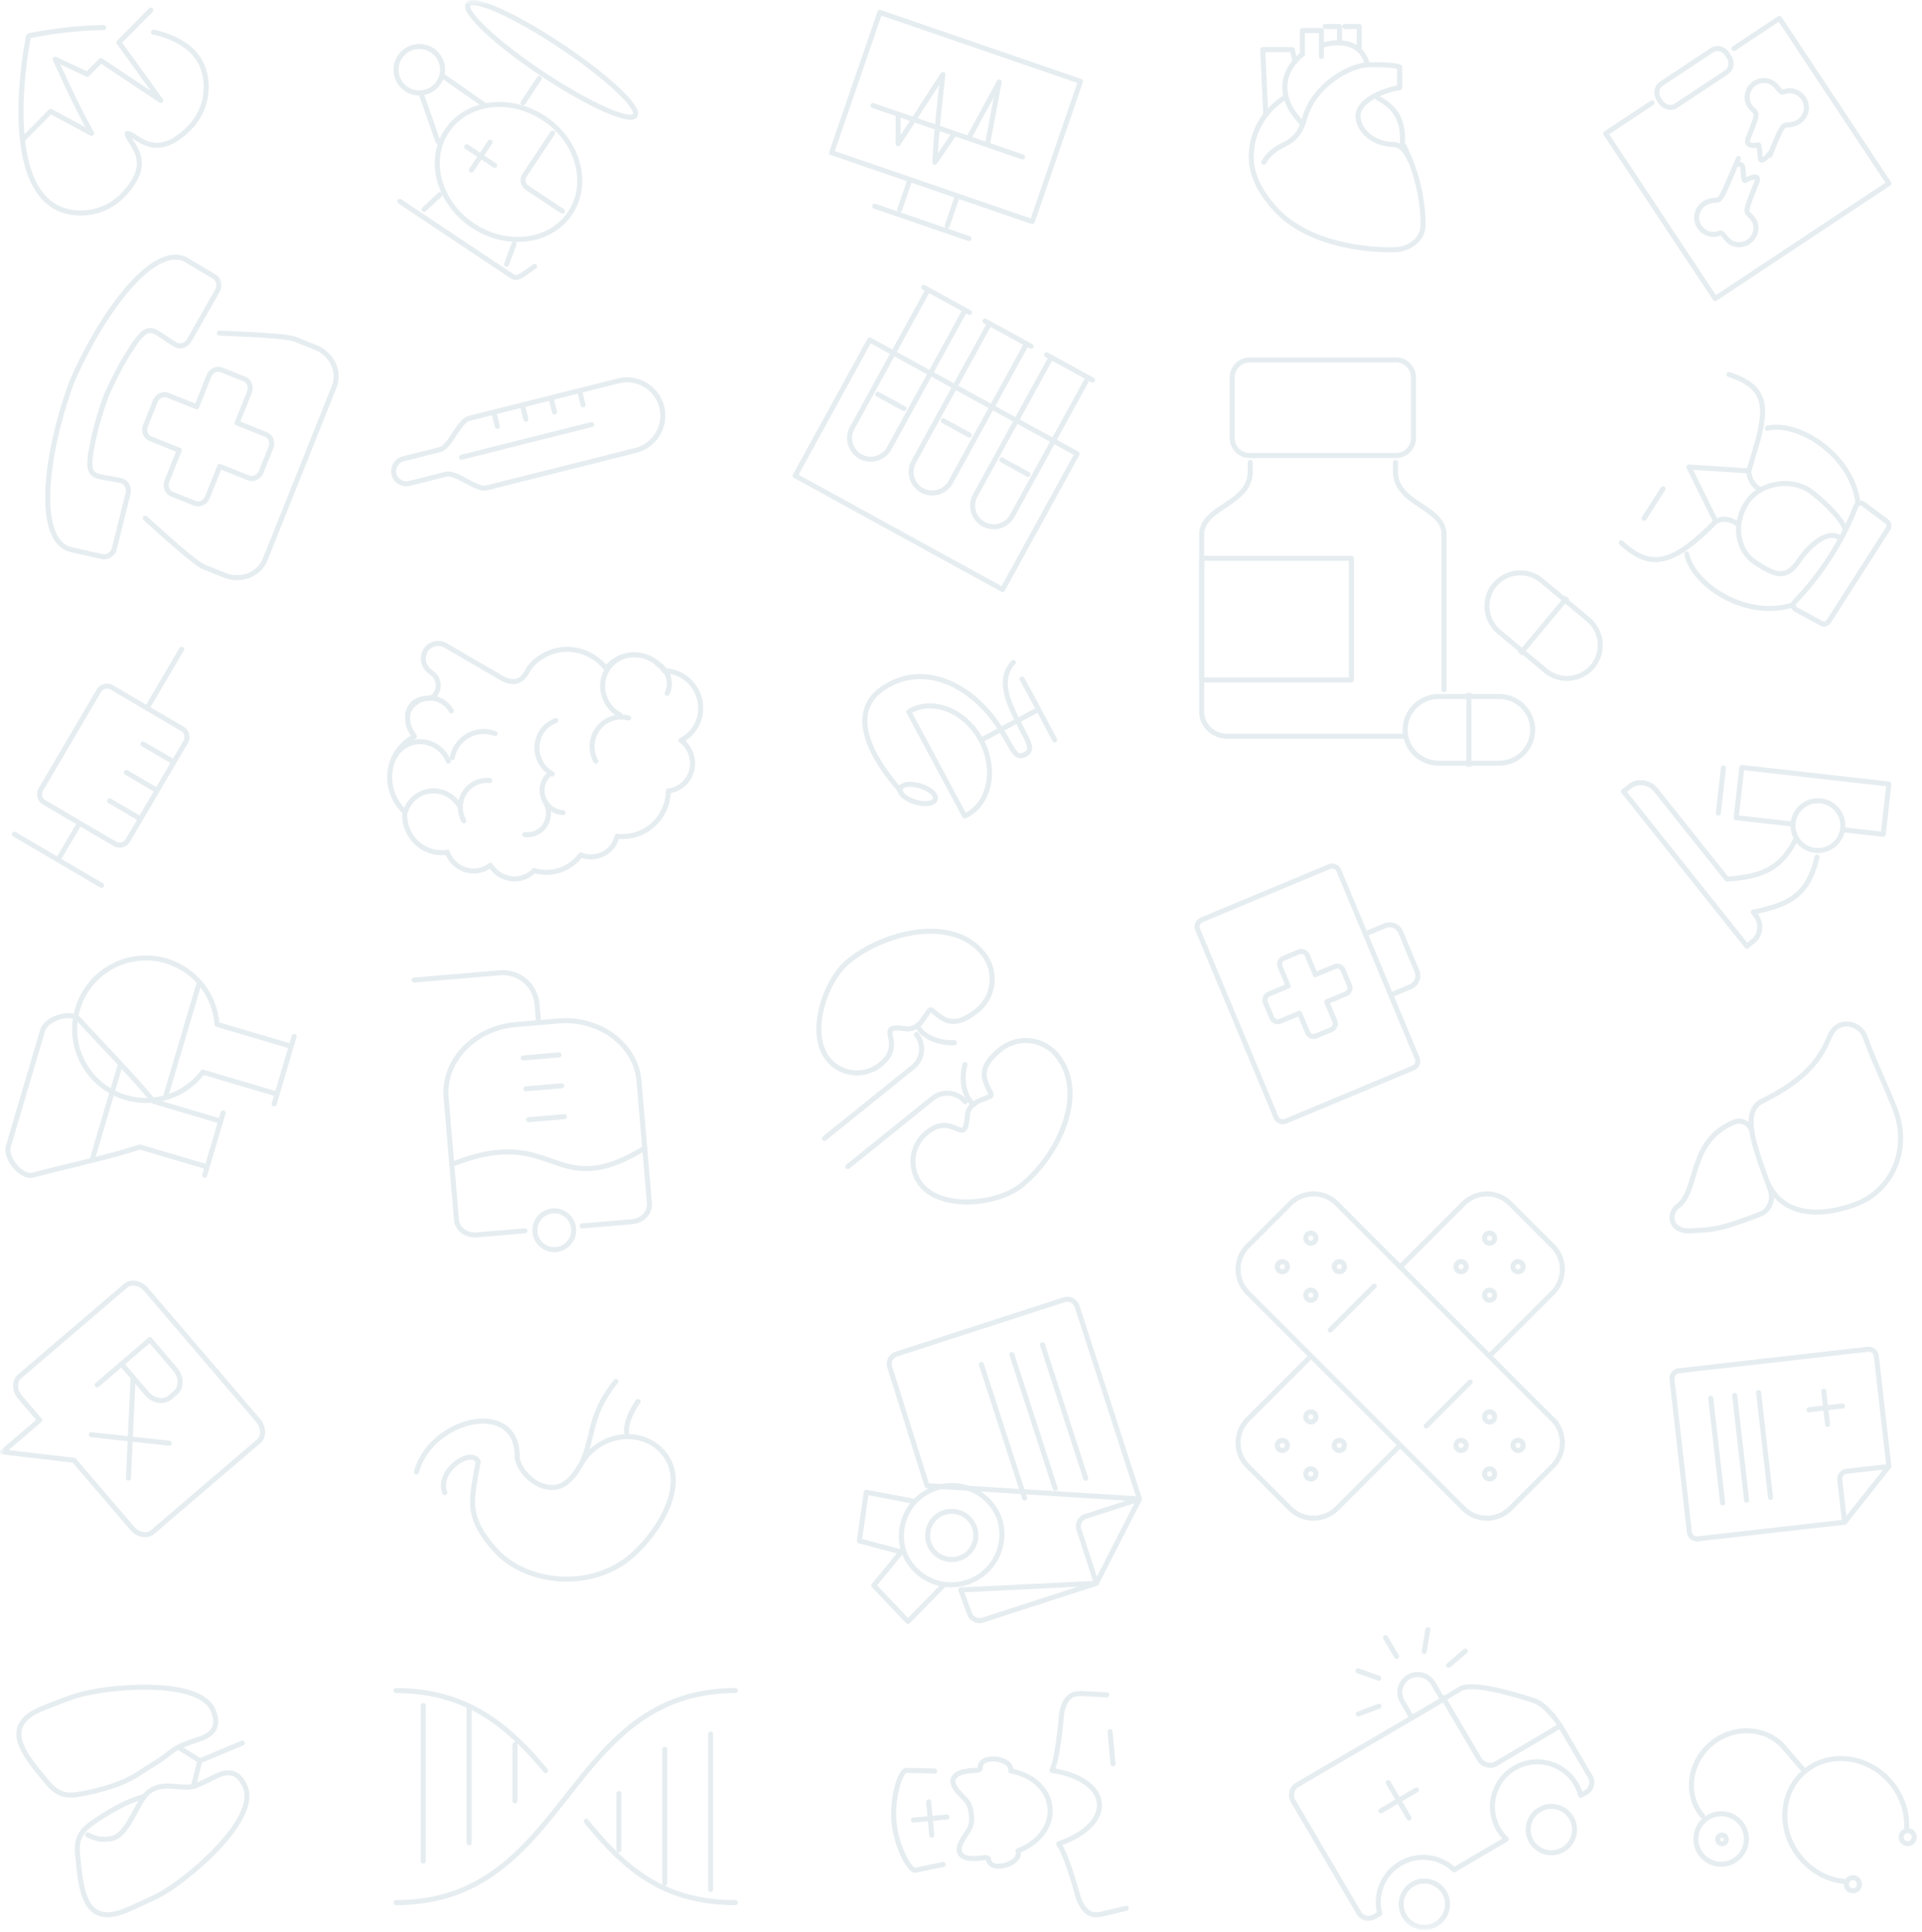 <svg xmlns="http://www.w3.org/2000/svg" xmlns:xlink="http://www.w3.org/1999/xlink" width="190" height="191" viewBox="0 0 190 191">
    <defs>
        <path id="a" d="M0 190.784h189.5V0H0z"/>
    </defs>
    <g fill="none" fill-rule="evenodd" opacity=".1">
        <path stroke="#024B68" stroke-linecap="round" stroke-linejoin="round" stroke-width=".5" d="M101.085 15.514l-3.48-1.196 1.174-6.211-3.027 5.574-1.398-.48-1.935 2.836c.144-2.962.456-5.552.79-8.677l-4.424 6.845.001-2.918-1.419-.488-1.07-.368 14.788 5.083zm-7.45 6.813l.95-2.761-.95 2.76zm-4.697-1.615l.95-2.76-.95 2.76zm-2.472-.327l9.321 3.203-9.32-3.203zm20.347-12.343l-4.765 13.864-19.834-6.816L86.98 1.225l19.834 6.817zM132.35 86.06l7.75 18.563a.725.725 0 0 1-.39.947l-12.62 5.268a.725.725 0 0 1-.946-.389l-7.75-18.563a.726.726 0 0 1 .39-.946l12.62-5.269a.726.726 0 0 1 .947.39z"/>
        <path stroke="#024B68" stroke-linecap="round" stroke-linejoin="round" stroke-width=".5" d="M126.892 94.73l1.505-.629a.642.642 0 0 1 .838.344l.795 1.906 1.905-.796a.642.642 0 0 1 .838.344l.628 1.505a.642.642 0 0 1-.344.839l-1.905.794.795 1.905a.642.642 0 0 1-.344.839l-1.505.627a.642.642 0 0 1-.838-.344l-.795-1.904-1.906.794a.64.64 0 0 1-.837-.343l-.629-1.505a.644.644 0 0 1 .345-.838l1.905-.796-.795-1.904a.642.642 0 0 1 .344-.838zM135.003 92.31l1.914-.799a1.187 1.187 0 0 1 1.549.637l1.606 3.847a1.195 1.195 0 0 1-.637 1.55l-1.914.798M174.012 48.389c-.471-.234-.974-.731-1.106-1.562a1.98 1.98 0 0 1-.024-.273l-5.927-.387 2.657 5.38c.125-.062.247-.112.367-.147.704-.206 1.403.104 1.832.44M160.269 53.648c2.845 2.65 5.026 2.29 9.343-2.1M172.882 46.554l.748-2.526c1.233-4.224.724-5.86-2.713-7.011M162.531 51.232l1.867-2.915"/>
        <path stroke="#024B68" stroke-linecap="round" stroke-linejoin="round" stroke-width=".5" d="M182.372 52.227c-.421-1.147-2.606-3.166-3.567-3.78-1.826-1.17-4.831-.773-6.16 1.302-1.328 2.074-.924 4.703.9 5.872 1.826 1.17 3.002 1.82 4.33-.254.49-.767 2.524-3.155 3.954-2.227M183.674 49.748c-.623-4.923-6.034-8.14-8.964-7.421M177.237 59.801c-4.732 1.495-9.918-2.073-10.492-5.035"/>
        <path stroke="#024B68" stroke-width=".5" d="M186.627 52.294l-5.841 9.123c-.168.262-.473.347-.698.224l-2.591-1.41c-.226-.124-.303-.507-.09-.728 2.497-2.566 4.709-5.925 6.068-9.475.11-.288.49-.378.698-.224l2.365 1.762c.206.154.257.466.089.728z"/>
        <path stroke="#024B68" stroke-linecap="round" stroke-linejoin="round" stroke-width=".5" d="M18.024 72.051l-6.97-4.092a.941.941 0 0 0-1.286.334l-5.722 9.746a.943.943 0 0 0 .335 1.286l6.971 4.092a.94.94 0 0 0 1.285-.335l5.722-9.746a.942.942 0 0 0-.335-1.285zM17.96 64.175l-3.421 5.83M7.867 81.37L5.81 84.874M10.041 87.527l-8.61-5.054M17.185 75.336L14.14 73.55M15.535 78.147L12.49 76.36M13.885 80.957l-3.044-1.787M182.25 185.992c-1.54-.178-3.06-.947-4.195-2.265-1.134-1.319-1.667-2.936-1.613-4.486.054-1.55.696-3.032 1.913-4.079 1.217-1.047 2.778-1.46 4.32-1.282 1.54.178 3.06.947 4.193 2.265 1.134 1.318 1.668 2.936 1.614 4.486M168.303 179.512c-1.736-2.018-1.368-5.213.822-7.097 2.19-1.884 5.483-1.714 7.221.306l2.057 2.39M171.806 183.656a2.495 2.495 0 1 1-3.254-3.782 2.495 2.495 0 0 1 3.254 3.782zM189.025 182.087a.647.647 0 1 1-.844-.98.647.647 0 0 1 .844.98zM183.609 186.746a.647.647 0 1 1-.844-.98.647.647 0 0 1 .844.98z"/>
        <path stroke="#024B68" stroke-linecap="round" stroke-linejoin="round" stroke-width=".5" d="M170.523 182.15a.43.43 0 1 1-.56-.652.43.43 0 0 1 .56.651zM123.533 35.583h14.48c.944 0 1.717.773 1.717 1.718v6.012c0 .945-.773 1.718-1.717 1.718h-14.48a1.722 1.722 0 0 1-1.718-1.718V37.3c0-.944.773-1.717 1.718-1.717zM137.951 45.714v.886c0 3.299 4.804 3.45 4.804 6.275v15.31M138.87 72.78h-17.576c-1.374 0-2.504-1.093-2.504-2.43V52.876c0-2.831 4.804-2.974 4.804-6.276v-.885"/>
        <mask id="b" fill="#fff">
            <use xlink:href="#a"/>
        </mask>
        <path stroke="#024B68" stroke-linecap="round" stroke-linejoin="round" stroke-width=".5" d="M118.79 67.216h14.805V55.191H118.79zM152.392 57.392l4.622 3.853a3.303 3.303 0 0 1 .42 4.638 3.304 3.304 0 0 1-4.638.42l-4.62-3.852a3.303 3.303 0 0 1-.422-4.638 3.303 3.303 0 0 1 4.638-.421z" mask="url(#b)"/>
        <path stroke="#024B68" stroke-width=".5" d="M154.933 59.043l-4.677 5.61" mask="url(#b)"/>
        <path stroke="#024B68" stroke-linecap="round" stroke-linejoin="round" stroke-width=".5" d="M148.217 75.443H142.2a3.304 3.304 0 0 1-3.293-3.293 3.304 3.304 0 0 1 3.293-3.293h6.017a3.304 3.304 0 0 1 3.293 3.293 3.303 3.303 0 0 1-3.293 3.293z" mask="url(#b)"/>
        <path stroke="#024B68" stroke-width=".5" d="M145.209 75.802v-7.304M123.34 123.186l4.212-4.213a3.258 3.258 0 0 1 4.595 0l21.352 21.352a3.26 3.26 0 0 1 0 4.596l-4.213 4.213a3.26 3.26 0 0 1-4.596 0l-21.35-21.351a3.26 3.26 0 0 1 0-4.597zM129.444 134.22l-6.105 6.105a3.26 3.26 0 0 0 0 4.596l4.213 4.212a3.26 3.26 0 0 0 4.596.001l6.172-6.173" mask="url(#b)"/>
        <path stroke="#024B68" stroke-width=".5" d="M147.38 133.902l6.119-6.12a3.26 3.26 0 0 0 0-4.595l-4.212-4.213a3.26 3.26 0 0 0-4.596 0l-6.424 6.424" mask="url(#b)"/>
        <path stroke="#024B68" stroke-linecap="round" stroke-linejoin="round" stroke-width=".5" d="M145.334 136.622l-4.346 4.347M135.85 127.139l-4.346 4.346M126.266 125.219a.501.501 0 1 1 1.002 0 .501.501 0 0 1-1.002 0zM129.083 128.036a.5.5 0 1 1 1.001 0 .5.5 0 0 1-1 0zM129.083 122.402a.5.5 0 1 1 1.001-.001.5.5 0 0 1-1.001 0zM131.9 125.219a.501.501 0 1 1 1.003 0 .501.501 0 0 1-1.003 0zM143.936 142.889a.501.501 0 1 1 1.002 0 .501.501 0 0 1-1.002 0zM146.753 145.706a.501.501 0 1 1 1.003 0 .501.501 0 0 1-1.003 0zM146.753 140.072a.5.5 0 1 1 1.001-.001.5.5 0 0 1-1.001 0zM149.57 142.889a.501.501 0 1 1 1.003 0 .501.501 0 0 1-1.003 0zM150.572 125.219a.501.501 0 1 0-1.003 0 .501.501 0 0 0 1.003 0zM147.754 128.036a.5.5 0 1 0-1 0 .5.5 0 0 0 1 0zM147.755 122.402a.5.5 0 1 0-1.002-.001.5.5 0 0 0 1.002 0zM144.937 125.219a.501.501 0 1 0-1.002 0 .501.501 0 0 0 1.002 0zM132.902 142.889a.501.501 0 1 0-1.003 0 .501.501 0 0 0 1.003 0zM130.084 145.706a.501.501 0 1 0-1.002 0 .501.501 0 0 0 1.002 0zM130.085 140.072a.5.5 0 1 0-1.002-.001.5.5 0 0 0 1.002 0zM127.267 142.889a.501.501 0 1 0-1.002 0 .501.501 0 0 0 1.002 0zM91.744 28.641l3.66 2.01-7.5 13.663a2.093 2.093 0 0 1-2.834.825h-.001a2.094 2.094 0 0 1-.825-2.834l7.5-13.664zM91.304 28.4l4.538 2.492M86.77 38.97l2.59 1.422M97.826 31.98l3.66 2.009-7.5 13.664a2.093 2.093 0 0 1-2.834.825h-.001a2.094 2.094 0 0 1-.825-2.834l7.5-13.664zM97.386 31.739l4.538 2.491M93.245 41.593l2.59 1.421M103.908 35.318l3.66 2.009-7.5 13.664a2.093 2.093 0 0 1-2.834.825 2.093 2.093 0 0 1-.826-2.834l7.5-13.664zM103.468 35.077l4.538 2.491M99.032 45.468l2.59 1.422" mask="url(#b)"/>
        <path stroke="#024B68" stroke-linecap="round" stroke-linejoin="round" stroke-width=".5" d="M85.973 33.606l20.504 11.255-7.366 13.42-20.504-11.255zM20.047 105.983A7.043 7.043 0 0 1 7.67 99.75a7.04 7.04 0 0 1 13.776 1.511l7.341 2.173-1.398 4.723-7.34-2.174zM29.078 102.458l-1.977 6.677M19.713 97.109l-3.38 11.413" mask="url(#b)"/>
        <path stroke="#024B68" stroke-linecap="round" stroke-linejoin="round" stroke-width=".5" d="M13.829 113.386c-3.267 1.062-7.185 1.878-10.56 2.776-1.156.308-2.789-1.68-2.439-2.864l3.385-11.433c.351-1.183 2.798-1.968 3.606-1.074 2.346 2.594 5.173 5.403 7.345 8.075l6.648 1.97-1.338 4.518-6.647-1.968zM22.055 110.019l-1.822 6.153M11.837 105.439l-2.745 9.271M72.697 188.083c-7.323 0-11.108-3.591-14.741-8.041M53.935 175.028c-3.552-4.253-7.63-7.905-14.785-7.905M72.697 167.123c-16.93 0-16.402 20.96-33.547 20.96M70.251 186.786v-15.365M65.716 186.157v-13.212M61.18 182.861v-5.564M50.91 178.02v-5.563M46.374 182.178v-13.212M41.839 183.97v-15.365M15.17 3.173c2.912.672 5.195 2.217 5.211 5.395a5.746 5.746 0 0 1-1.667 4.087c-3.46 3.497-5.236.547-6.134.55.006.898 2.975 2.643-.485 6.14a5.753 5.753 0 0 1-4.069 1.71c-7.76.041-5.922-13.526-5.33-16.788.161-.883-.003-.69.922-.866 1.248-.236 3.842-.642 6.625-.676" mask="url(#b)"/>
        <path stroke="#024B68" stroke-linecap="round" stroke-linejoin="round" stroke-width=".5" d="M14.908 1.002L11.754 4.19l4.144 5.751-5.925-3.953L8.63 7.345 5.451 5.85c1.274 2.762 2.068 4.541 3.609 7.34l-4.058-2.178-2.753 2.783M14.445 127.476l11.072 12.943c.573.669.597 1.597.055 2.06l-10.483 8.969c-.543.464-1.455.295-2.028-.374l-5.748-6.72-7.063-.82 3.673-3.142-1.934-2.261c-.573-.67-.598-1.597-.055-2.061l10.483-8.968c.543-.464 1.455-.296 2.028.374zM9.604 136.902l5.213-4.459M13.157 136.166l-.457 9.954M16.73 142.673l-7.704-.848" mask="url(#b)"/>
        <path stroke="#024B68" stroke-linecap="round" stroke-linejoin="round" stroke-width=".5" d="M14.806 132.43l2.505 2.928c.64.747.656 1.793.036 2.323l-.544.465c-.62.53-1.65.353-2.29-.395l-2.505-2.929M65.42 40.224a3.557 3.557 0 0 1-2.571 4.3l-14.73 3.704c-1.045.263-3.002-1.607-4.047-1.344l-3.6.905a1.257 1.257 0 0 1-1.52-.909 1.256 1.256 0 0 1 .909-1.52l3.6-.905c1.047-.263 1.884-2.835 2.93-3.099l14.73-3.704a3.553 3.553 0 0 1 4.3 2.572zM58.49 41.967l-12.867 3.236M57.288 38.617l.352 1.4M54.463 39.327l.352 1.4M51.638 40.037l.352 1.4M48.813 40.748l.352 1.4M51.89 121.672l-4.766.405c-1.022.086-1.92-.582-1.997-1.486L44.1 108.49c-.307-3.615 2.786-6.856 6.874-7.203l4.208-.357c4.088-.347 7.683 2.326 7.99 5.94l1.027 12.102c.077.904-.696 1.714-1.718 1.8l-4.94.42M40.94 96.883l8.492-.721a3.39 3.39 0 0 1 3.651 3.08l.14 1.639" mask="url(#b)"/>
        <path stroke="#024B68" stroke-linecap="round" stroke-linejoin="round" stroke-width=".5" d="M54.981 123.523a1.917 1.917 0 1 1-.324-3.82 1.917 1.917 0 0 1 .324 3.82zM44.662 115.116c10.382-4.171 9.94 3.948 19.072-1.62M52.252 110.689l3.532-.3M51.992 107.636l3.533-.3M51.733 104.584l3.532-.3M182.357 82.045l3.81.43.56-4.968-14.539-1.642-.56 4.968 5.404.61M169.864 80.376l.505-4.458" mask="url(#b)"/>
        <path stroke="#024B68" stroke-width=".5" d="M181.637 80.087a2.46 2.46 0 1 1-3.848 3.066 2.46 2.46 0 0 1 3.848-3.067z" mask="url(#b)"/>
        <path stroke="#024B68" stroke-linecap="round" stroke-linejoin="round" stroke-width=".5" d="M179.625 84.71c-.905 3.944-2.893 4.72-6.304 5.464l.196.245c.659.827.569 2.007-.2 2.619l-.63.502-12.196-15.3.63-.502c.77-.613 1.939-.438 2.599.39l6.996 8.778c3.232-.24 5.227-.854 6.738-3.826M137.24 176.227l2.056 3.5M136.518 179.006l3.5-2.057M144.339 166.965c1.272-.78 5.889.702 7.3 1.147 1.014.32 2.209 1.813 2.747 2.729l2.82 4.8a1.128 1.128 0 0 1-.395 1.526l-.546.32a4.436 4.436 0 1 0-7.358 4.324l-5.154 3.03a4.435 4.435 0 0 0-7.357 4.323l-.547.322a1.125 1.125 0 0 1-1.525-.397l-6.488-11.04c-.31-.527-.161-1.267.366-1.576 8.586-5.046 11.82-6.863 16.137-9.508z" mask="url(#b)"/>
        <path stroke="#024B68" stroke-linecap="round" stroke-linejoin="round" stroke-width=".5" d="M152.156 178.918a2.29 2.29 0 1 1 2.319 3.948 2.29 2.29 0 0 1-2.319-3.948zM139.645 186.27a2.288 2.288 0 0 1 3.133.815 2.288 2.288 0 1 1-3.947 2.319 2.29 2.29 0 0 1 .814-3.133zM142.648 167.802l3.573 6.079c.33.564 1.097.808 1.659.478 2.49-1.464 4.539-2.675 6.295-3.715M139.251 165.779a1.774 1.774 0 0 1 2.42.628l.946 1.61-3.049 1.791-.945-1.609a1.773 1.773 0 0 1 .628-2.42zM136.963 161.886l1.1 1.87M134.25 165.17l2.044.726M134.284 169.43l2.031-.758M141.153 161.113l-.36 2.14M144.858 163.215l-1.65 1.407M19.247 49.748l-2.241-.896c-.485-.193-.71-.777-.503-1.296l1.218-3.047-2.837-1.134c-.484-.194-.71-.777-.502-1.297l.962-2.407c.208-.52.773-.786 1.258-.593l2.837 1.134 1.217-3.046c.208-.52.774-.787 1.258-.594l2.24.896c.485.194.71.777.503 1.297L23.44 41.81l2.837 1.135c.484.193.71.776.503 1.296l-.962 2.407c-.208.52-.774.787-1.258.593l-2.838-1.134-1.217 3.047c-.208.52-.774.786-1.258.593z" mask="url(#b)"/>
        <path stroke="#024B68" stroke-width=".5" d="M18.523 25.762l2.628 1.566c.425.253.587.806.401 1.286l-.002.005-.004.009a1.148 1.148 0 0 1-.06.122l-2.779 4.889c-.29.51-.913.698-1.384.417-2.492-1.485-2.542-2.52-4.702.963-1.057 1.705-1.978 3.749-2.117 4.086v.002l-.006.014-.006.015-.006.015v.002c-.133.34-.875 2.455-1.284 4.42-.836 4.012-.086 3.297 2.743 3.938.535.122.856.687.715 1.257l-1.357 5.456a1.09 1.09 0 0 1-.04.13l-.004.009-.002.005c-.196.477-.694.766-1.177.656l-2.983-.677a3.692 3.692 0 0 1-.395-.113c-3.115-1.317-2.237-9.24.388-16.466 3.08-7.045 7.904-13.39 11.07-12.197.121.056.242.119.363.19z" mask="url(#b)"/>
        <path stroke="#024B68" stroke-linecap="round" stroke-linejoin="round" stroke-width=".5" d="M21.69 32.927c2.964.128 6.671.285 7.47.604l2.05.82c1.601.64 2.424 2.39 1.827 3.886l-6.826 17.075c-.597 1.496-2.399 2.197-4.003 1.556l-2.049-.82c-.802-.32-3.574-2.813-5.789-4.816M182.347 150.474l-14.498 1.65a.772.772 0 0 1-.845-.673l-1.717-15.097a.77.77 0 0 1 .672-.845l18.682-2.124a.764.764 0 0 1 .845.672l1.241 10.912" mask="url(#b)"/>
        <path stroke="#024B68" stroke-linecap="round" stroke-linejoin="round" stroke-width=".5" d="M182.347 150.474l-.476-4.184a.765.765 0 0 1 .672-.845l4.184-.476-4.38 5.505zM173.85 137.675l1.179 10.361M171.482 137.945l1.18 10.36M169.114 138.214l1.18 10.36M182.13 138.986l-3.298.375M180.293 137.524l.375 3.298M180.718 102.8c.259-.603.554-1.22 1.204-1.456.988-.361 2.092.177 2.467 1.202 1.038 2.841 2.174 5.005 3.03 7.347.093.254.171.51.235.766l.001.002h-.001c.881 3.53-.806 7.144-4.301 8.42-3.494 1.278-7.394 1.182-8.766-2.57-1.371-3.754-2.313-6.698-.39-7.657 3.964-1.98 5.557-3.811 6.521-6.055z" mask="url(#b)"/>
        <path stroke="#024B68" stroke-linecap="round" stroke-linejoin="round" stroke-width=".5" d="M174.85 117.24c.04.109.084.217.127.325.21.526.185 1.086-.026 1.549a1.712 1.712 0 0 1-.931.904c-4.59 1.79-4.968 1.477-6.65 1.647-2.33.236-2.493-1.691-1.512-2.425 2.117-1.584.996-6.455 5.605-8.32.655-.264 1.412.088 1.69.787M136.203 9.693c1.887.985 2.556 2.397 2.425 4.44 1.543 2.904 2.049 5.905 2.049 8.084 0 .679-.288 1.253-.75 1.678-.462.424-1.1.7-1.797.78-.217.024-2.29.108-4.797-.38-2.51-.487-5.454-1.546-7.417-3.808-.612-.706-1.168-1.467-1.571-2.297-.403-.83-.652-1.726-.652-2.702 0-1.951.847-3.716 2.218-4.994a7.468 7.468 0 0 1 1.204-.914" mask="url(#b)"/>
        <path stroke="#024B68" stroke-linecap="round" stroke-linejoin="round" stroke-width=".5" d="M124.928 16.03c1.384-2.294 3.176-1.173 4.06-4.375.882-3.203 4.436-5.261 6.435-5.261 2 0 2.394.077 2.938.22v2.05c-1.643.243-4.114 1.31-4.114 2.787 0 1.478 1.582 2.835 3.533 2.835.343 0 1.03.225 1.56 1.476M125.124 11.354l-.292-6.451h2.908l.293 1.188M135.166 6.404c-.508-2.218-2.733-2.528-4.535-1.881M128.795 12.25c-2.812-2.776-1.878-5.465-.051-6.882" mask="url(#b)"/>
        <path stroke="#024B68" stroke-linecap="round" stroke-linejoin="round" stroke-width=".5" d="M128.744 5.368V3.016h1.887v2.572M130.994 2.62h1.422v1.605M132.945 2.62h1.422V4.8M4.675 176.196c-2.347-2.796-4.8-5.666-.264-7.398.946-.362 1.914-.76 2.93-1.103 2.929-.987 12.358-1.89 13.725 1.373.762 1.818-.293 2.508-1.438 2.88-3.173 1.031-2.175 1.112-4.697 2.601-1.304.77-2.272 1.872-6.744 2.762-1.642.327-2.481.114-3.512-1.115zM14.25 177.597c-1.114.298-2.568.868-4.912 2.46-1.384.942-1.82 1.69-1.668 3.287.348 3.634.674 7.396 5.088 5.377.923-.421 1.885-.831 2.843-1.316 2.757-1.395 10.012-7.483 8.646-10.746-.762-1.818-1.994-1.55-3.063-.995-.866.45-1.422.703-1.849.854" mask="url(#b)"/>
        <path stroke="#024B68" stroke-linecap="round" stroke-linejoin="round" stroke-width=".5" d="M19.335 176.518c-1.48.596-3.81-.917-5.27 1.362-.967 1.508-1.674 3.63-3.1 3.882-.903.159-1.446.017-2.304-.376M23.954 172.31l-4.185 1.753-1.891-1.184M19.748 174.072l-.588 2.38M42.042 65.842c-.406-.738-.151-1.658.568-2.054a1.488 1.488 0 0 1 1.6.117l4.789 2.778c.913.57 2.223 1.39 3.159-.37.352-.66.967-1.163 1.664-1.546 2.079-1.144 4.66-.53 6.096 1.342.287-.38.656-.706 1.098-.95 1.606-.882 3.614-.361 4.66 1.15a3.654 3.654 0 0 1 3.13 1.909c.969 1.76.362 3.955-1.356 4.9a2.646 2.646 0 0 1-.13.067c.315.236.585.54.788.909.746 1.358.278 3.049-1.046 3.777a2.655 2.655 0 0 1-.99.315c-.03 1.606-.874 3.136-2.355 3.95a4.505 4.505 0 0 1-2.712.527 2.66 2.66 0 0 1-1.305 1.72 2.667 2.667 0 0 1-2.285.13 4.209 4.209 0 0 1-4.611 1.544c-.184.193-.4.36-.645.496-1.286.707-2.906.246-3.683-1.025a2.59 2.59 0 0 1-.376.25c-1.306.719-2.961.216-3.698-1.123a2.893 2.893 0 0 1-.184-.407c-1.454.236-2.98-.47-3.746-1.864a3.687 3.687 0 0 1-.446-2.114 4.711 4.711 0 0 1-.92-1.182c-1.225-2.226-.457-5 1.715-6.194.05-.028.1-.054.15-.08-.057-.083-.102-.177-.162-.262-.837-1.17-.607-2.724.355-3.252.89-.49 1.4.034 1.899-.694a1.515 1.515 0 0 0 .068-1.586c-.3-.546-.752-.565-1.09-1.178z" mask="url(#b)"/>
        <path stroke="#024B68" stroke-linecap="round" stroke-linejoin="round" stroke-width=".5" d="M40.127 80.13a2.868 2.868 0 0 1 1.335-1.594c1.414-.778 3.207-.232 4.004 1.217" mask="url(#b)"/>
        <path stroke="#024B68" stroke-linecap="round" stroke-linejoin="round" stroke-width=".5" d="M45.856 81.14c-.726-1.32-.27-2.964 1.017-3.673a2.607 2.607 0 0 1 1.538-.307M38.963 74.915a2.854 2.854 0 0 1 1.531-1.402c1.505-.584 3.22.19 3.827 1.729M61.31 70.692a3.213 3.213 0 0 1-1.504-1.663c-.651-1.621.107-3.443 1.694-4.068M58.895 75.24a3.031 3.031 0 0 1-.288-2.099 2.872 2.872 0 0 1 3.52-2.166M55.659 80.327a2.146 2.146 0 0 1-1.395-.606c-.857-.828-.905-2.19-.107-3.042" mask="url(#b)"/>
        <path stroke="#024B68" stroke-linecap="round" stroke-linejoin="round" stroke-width=".5" d="M51.878 82.5a2.064 2.064 0 0 0 1.456-.36c.952-.672 1.171-2.01.49-2.99M54.596 76.513a2.969 2.969 0 0 1-1.338-1.58c-.552-1.514.203-3.17 1.686-3.696M44.71 74.905a3.175 3.175 0 0 1 1.197-1.949 3.163 3.163 0 0 1 3.032-.433M40.276 70.592a2.338 2.338 0 0 1 1.086-1.299c1.152-.633 2.611-.189 3.26.992M64.984 65.63c1.052.549 1.483 1.848.963 2.902M41.175 145.51c1.413-5.314 10.113-7.363 9.953-1.391.366 1.97 3.135 3.932 4.974 2.346 1.204-1.037 1.234-2.026 2.408-3.071 2.117-1.885 5.247-1.824 6.991.135 2.695 3.026-.32 7.836-2.976 10.2-4.04 3.598-10.576 2.853-13.575-.516-3-3.37-2.317-4.948-1.675-8.741-.78-1.39-4.14.974-3.306 3.08M63.075 138.536c-1.04 1.56-1.254 2.575-1.085 3.482M60.89 136.555c-2.707 3.379-2.11 5.258-3.37 8.046M97.2 94.287a3.987 3.987 0 0 1-.603 5.606c-1.1.887-2.261 1.466-3.386.783-1.61-.977-.872-1.391-2.137.334-.348.476-.983.775-1.527.693-3.372-.505.17 1.376-2.528 3.55a3.672 3.672 0 0 1-5.161-.556c-2.026-2.514-.345-7.767 2.065-9.709 3.472-2.796 10.165-4.565 13.278-.701zM104.504 104.346a3.987 3.987 0 0 0-5.606-.603c-1.1.887-1.913 1.897-1.485 3.142.612 1.78 1.172 1.148-.782 2.017-.539.239-.966.796-1.002 1.344-.225 3.403-1.308-.459-4.006 1.715a3.67 3.67 0 0 0-.556 5.161c2.026 2.514 7.516 1.99 9.926.048 3.471-2.796 6.624-8.96 3.511-12.824z" mask="url(#b)"/>
        <path stroke="#024B68" stroke-linecap="round" stroke-linejoin="round" stroke-width=".5" d="M90.601 102.27a2.294 2.294 0 0 1-.346 3.216l-8.747 7.047M95.411 108.917a2.294 2.294 0 0 0-3.215-.346l-8.38 6.752M96.285 109.186c-.923-.634-1.324-2.347-.893-3.942M90.677 101.364c.422 1.037 2.01 1.793 3.661 1.712M171.42 4.787l4.485-2.974 10.822 16.32-17.172 11.387-10.822-16.32 4.573-3.031" mask="url(#b)"/>
        <path stroke="#024B68" stroke-linecap="round" stroke-linejoin="round" stroke-width=".5" d="M164.234 8.28l4.998-3.315c.481-.319 1.162-.147 1.513.382l.168.254c.351.53.244 1.223-.237 1.542l-4.997 3.315c-.481.318-1.162.146-1.513-.383l-.169-.254c-.351-.529-.244-1.223.237-1.542zM171.737 16.014c-.058.066.158.174.467.328.155.076.107 1.574.294 1.494.163-.071 1.52-.787 1.19.132-1.526 3.852-1.024 2.567-.24 3.91.166.39.184.845.013 1.27a1.655 1.655 0 0 1-2.156.92c-.353-.14-.567-.402-.775-.654l-.1-.123c-.196-.24-.249-.305-.564-.195-.173.06-.357.085-.543.076a1.68 1.68 0 0 1-1.464-1.01 1.658 1.658 0 0 1 .873-2.176c1.14-.486 1.066.38 1.843-1.355.177-.396.987-2.255 1.276-2.966M175.077 14.999c.058-.066-.675.963-.983.81-.155-.077-.107-1.575-.294-1.495-.162.071-1.316.271-.985-.648.297-.749.313-.788.469-1.205.646-1.73.197-1.107-.433-2.19a1.647 1.647 0 0 1-.014-1.268 1.653 1.653 0 0 1 2.156-.922c.352.142.567.402.775.654l.1.123c.196.24.249.305.563.195a1.45 1.45 0 0 1 .544-.076 1.68 1.68 0 0 1 1.464 1.01 1.66 1.66 0 0 1-.873 2.177c-1.14.486-1.067-.38-1.843 1.355a70.64 70.64 0 0 0-.76 1.829M89.841 70.362c.063-.04.128-.076.194-.111 2.311-1.24 5.423.069 6.95 2.919 1.527 2.85.892 6.166-1.419 7.404a4.142 4.142 0 0 1-.2.1l-5.525-10.312zM104.262 73.14c-.305-.57-2.342-4.44-3.226-6.01M96.985 73.17l5.67-3.038M90.48 79.284c-.96-.29-1.628-.881-1.495-1.32.132-.44 1.017-.561 1.976-.271.959.29 1.628.88 1.495 1.32-.132.44-1.017.56-1.976.27z" mask="url(#b)"/>
        <path stroke="#024B68" stroke-linecap="round" stroke-linejoin="round" stroke-width=".5" d="M89.028 78.178c-1.957-2.23-6.475-8.069-.707-10.716 3.84-1.76 8.137.686 10.618 4.661 1.31 2.1 1.423 2.983 2.433 2.442.939-.503.075-1.562-.735-3.212-.92-1.873-2.057-4.146-.462-5.869M90.305 179.922l3.307-.3M92.109 181.425l-.301-3.307M93.237 184.311l-2.755.573c-.52.108-1.883-2.295-2.11-4.786-.227-2.492.68-5.1 1.21-5.088l2.814.065M111.329 188.646l-2.496.596-.433.04c-.963.087-1.623-.997-1.874-1.929-.23-.85-1.127-4.032-1.845-5.023l-.014-.063c5.67-1.967 5.262-6.313-.66-7.246l.003-.065c.527-1.104.836-4.394.908-5.272.078-.962.532-2.147 1.495-2.235l.433-.04 2.562.136M109.739 171.185l.288 3.178" mask="url(#b)"/>
        <path stroke="#024B68" stroke-linecap="round" stroke-linejoin="round" stroke-width=".5" d="M99.916 175.065c4.819.937 5.29 6.107.719 7.9l.024.094c.006.034.008.067.01.1.03.296-.145.573-.426.795-.348.286-.855.478-1.324.516-.581.06-1.101-.104-1.177-.61-.052-.35-.458-.208-.945-.164-.975.09-1.486-.05-1.718-.3-.546-.412-.123-1.223.218-1.766.499-.793.824-1.013.733-2.229-.13-1.213-.49-1.37-1.123-2.06-.434-.473-.996-1.194-.533-1.697.182-.288.659-.518 1.635-.607.487-.044.91.023.9-.33-.017-.512.465-.767 1.047-.814.468-.047 1.002.05 1.395.27.316.167.54.406.563.705a.64.64 0 0 1 .008.1l-.006.097z" mask="url(#b)"/>
        <path stroke="#024B68" stroke-width=".5" d="M98.827 150.215a4.998 4.998 0 0 1-9.508 3.08 4.998 4.998 0 0 1 9.508-3.079z" mask="url(#b)"/>
        <path stroke="#024B68" stroke-linecap="round" stroke-linejoin="round" stroke-width=".5" d="M97.013 134.881l4.277 13.208-4.277-13.208zm3.018-.977l4.277 13.208-4.277-13.208zm3.02-.978l4.276 13.21-4.276-13.21zm5.33 23.593l-1.728-5.334a1.02 1.02 0 0 1 .654-1.28l5.334-1.727-4.26 8.341zm-16.743-9.653l-3.687-11.725a1.031 1.031 0 0 1 .654-1.28l16.591-5.373a1.02 1.02 0 0 1 1.28.654l6.165 19.036-21.004-1.312zm16.742 9.653l-11.257 3.646c-.519.167-1.092-.144-1.28-.654l-.867-2.334 13.404-.658z" mask="url(#b)"/>
        <path stroke="#024B68" stroke-width=".5" d="M96.339 151.021a2.382 2.382 0 1 1-4.532 1.467 2.382 2.382 0 0 1 4.532-1.467z" mask="url(#b)"/>
        <path stroke="#024B68" stroke-linecap="round" stroke-linejoin="round" stroke-width=".5" d="M90.354 148.416l-4.721-.904-.681 4.812 4.14 1.094-2.713 3.313 3.377 3.563 3.53-3.604M54.634 13.15l-2.78 4.174c-.257.386-.175.952.21 1.209 1.71 1.139 2.322 1.542 3.532 2.342M43.49 19.245l-1.566 1.448M50.813 24.123l-.733 2.003" mask="url(#b)"/>
        <path stroke="#024B68" stroke-width=".5" d="M53.799 11.705c3.365 2.242 4.514 6.43 2.566 9.354-1.948 2.924-6.255 3.478-9.62 1.236-3.366-2.242-4.515-6.43-2.567-9.354 1.949-2.924 6.256-3.478 9.62-1.236zM55.453 4.54c4.558 3.036 7.842 6.116 7.334 6.878-.508.763-4.616-1.08-9.174-4.116-4.56-3.037-7.842-6.117-7.334-6.88.508-.763 4.616 1.08 9.174 4.117z" mask="url(#b)"/>
        <path stroke="#024B68" stroke-linecap="round" stroke-linejoin="round" stroke-width=".5" d="M53.31 7.755l-1.6 2.404M43.29 13.982l-1.65-4.71M43.939 7.628l3.897 2.725M42.726 4.982a2.291 2.291 0 0 1 .638 3.185 2.297 2.297 0 1 1-.638-3.185zM52.847 26.34l-1.006.711c-.38.268-.812.53-1.197.272-1.71-1.139-9.91-6.606-11.114-7.414M48.443 14.051l-1.84 2.764M46.14 14.512l2.765 1.841" mask="url(#b)"/>
    </g>
</svg>
